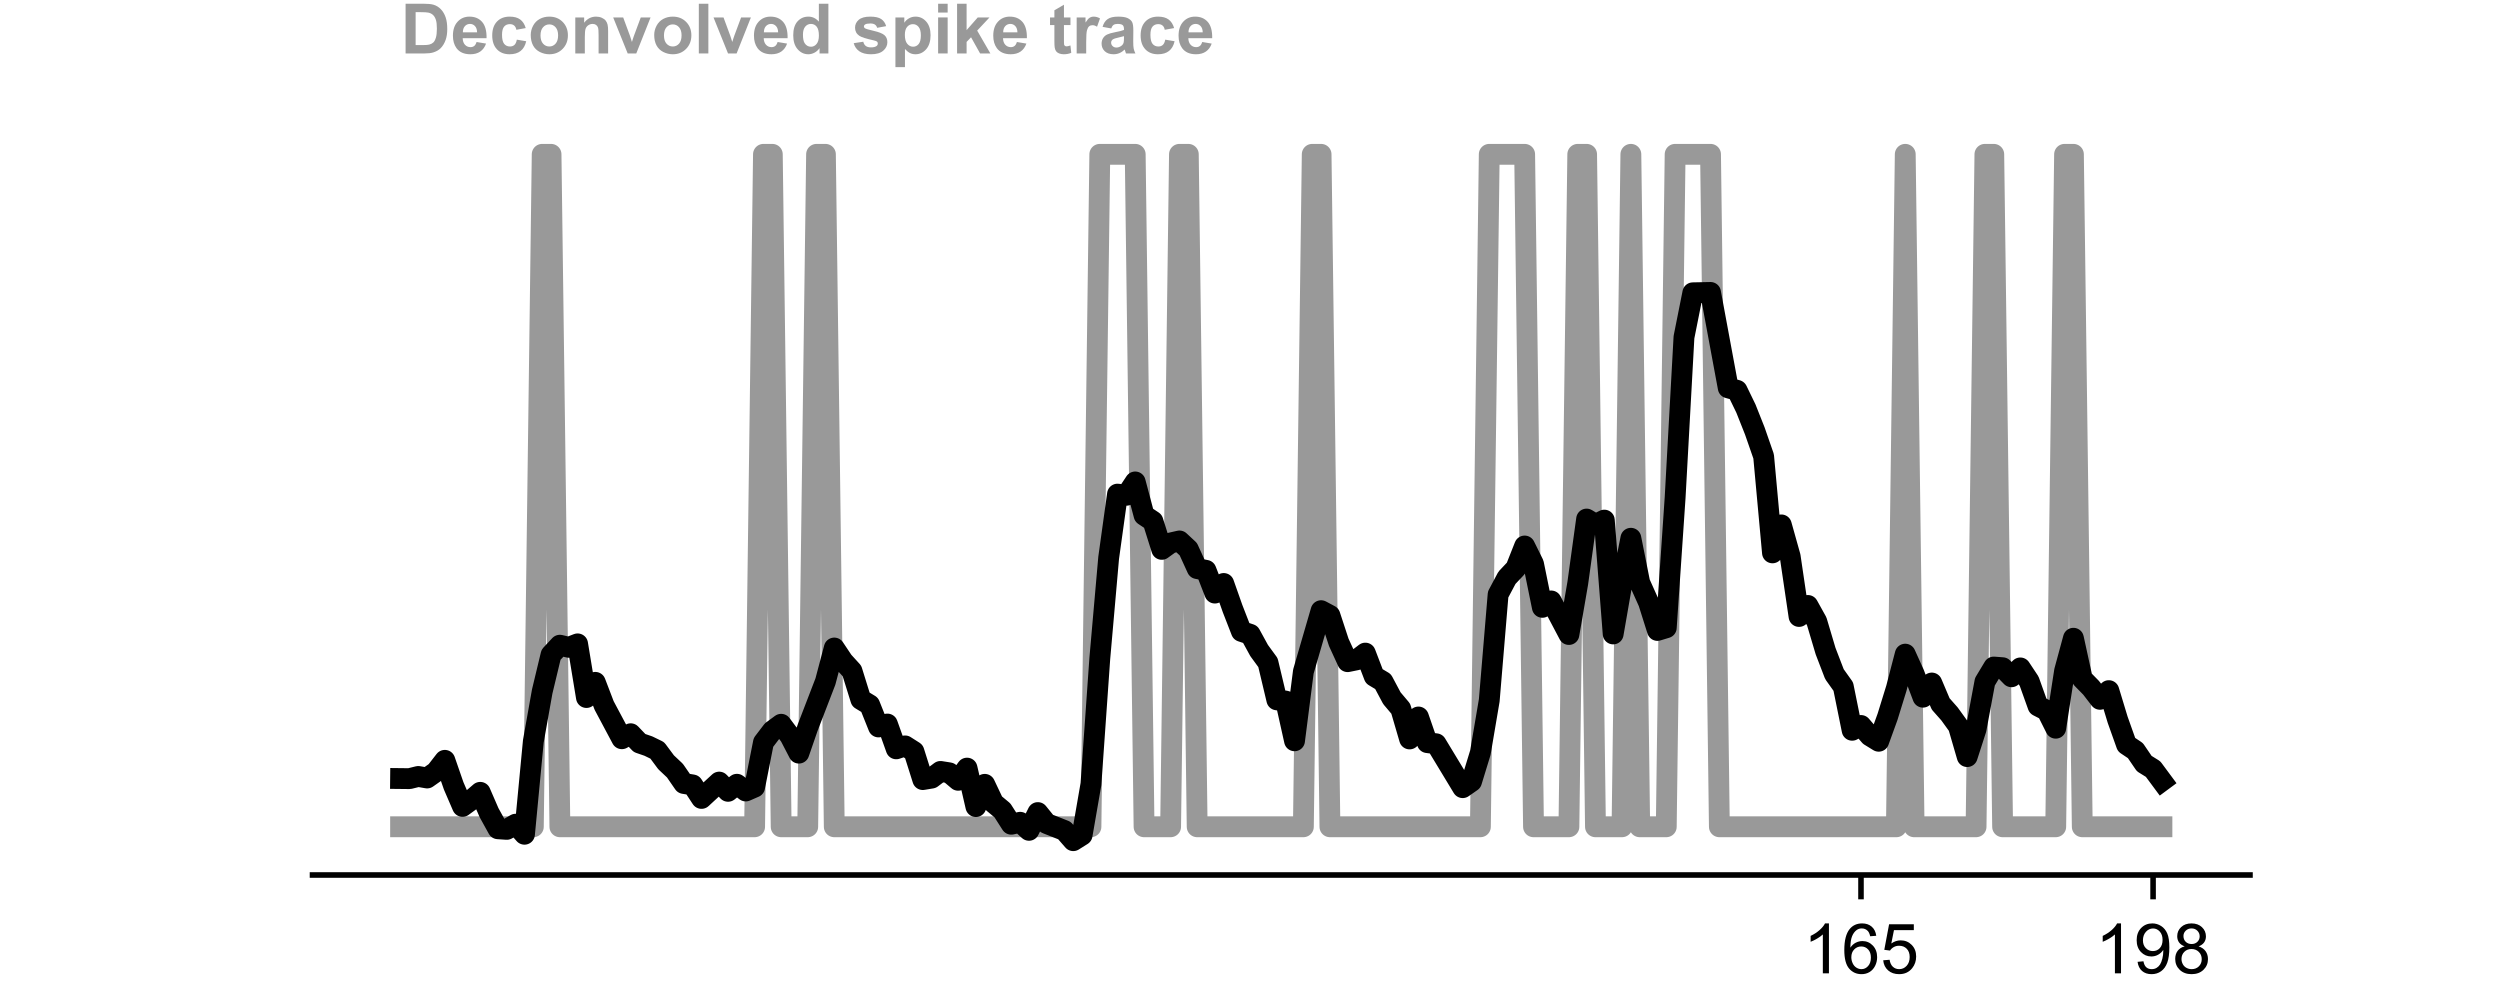 <?xml version="1.0" encoding="utf-8" standalone="no"?>
<!DOCTYPE svg PUBLIC "-//W3C//DTD SVG 1.1//EN"
  "http://www.w3.org/Graphics/SVG/1.1/DTD/svg11.dtd">
<!-- Created with matplotlib (https://matplotlib.org/) -->
<svg height="144pt" version="1.1" viewBox="0 0 360 144" width="360pt" xmlns="http://www.w3.org/2000/svg" xmlns:xlink="http://www.w3.org/1999/xlink">
 <defs>
  <style type="text/css">
*{stroke-linecap:butt;stroke-linejoin:round;}
  </style>
 </defs>
 <g id="figure_1">
  <g id="patch_1">
   <path d="M 0 144 
L 360 144 
L 360 0 
L 0 0 
z
" style="fill:#ffffff;"/>
  </g>
  <g id="axes_1">
   <g id="patch_2">
    <path d="M 45 126 
L 324 126 
L 324 17.28 
L 45 17.28 
z
" style="fill:#ffffff;"/>
   </g>
   <g id="matplotlib.axis_1">
    <g id="xtick_1">
     <g id="line2d_1">
      <defs>
       <path d="M 0 0 
L 0 3.5 
" id="m1abddbe8e9" style="stroke:#000000;stroke-width:0.8;"/>
      </defs>
      <g>
       <use style="stroke:#000000;stroke-width:0.8;" x="267.983" xlink:href="#m1abddbe8e9" y="126"/>
      </g>
     </g>
     <g id="text_1">
      <!-- 165 -->
      <defs>
       <path d="M 37.25 0 
L 28.469 0 
L 28.469 56 
Q 25.297 52.984 20.141 49.953 
Q 14.984 46.922 10.891 45.406 
L 10.891 53.906 
Q 18.266 57.375 23.781 62.297 
Q 29.297 67.234 31.594 71.875 
L 37.25 71.875 
z
" id="ArialMT-49"/>
       <path d="M 49.75 54.047 
L 41.016 53.375 
Q 39.844 58.547 37.703 60.891 
Q 34.125 64.656 28.906 64.656 
Q 24.703 64.656 21.531 62.312 
Q 17.391 59.281 14.984 53.469 
Q 12.594 47.656 12.5 36.922 
Q 15.672 41.75 20.266 44.094 
Q 24.859 46.438 29.891 46.438 
Q 38.672 46.438 44.844 39.969 
Q 51.031 33.5 51.031 23.25 
Q 51.031 16.5 48.125 10.719 
Q 45.219 4.938 40.141 1.859 
Q 35.062 -1.219 28.609 -1.219 
Q 17.625 -1.219 10.688 6.859 
Q 3.766 14.938 3.766 33.5 
Q 3.766 54.25 11.422 63.672 
Q 18.109 71.875 29.438 71.875 
Q 37.891 71.875 43.281 67.141 
Q 48.688 62.406 49.75 54.047 
z
M 13.875 23.188 
Q 13.875 18.656 15.797 14.5 
Q 17.719 10.359 21.188 8.172 
Q 24.656 6 28.469 6 
Q 34.031 6 38.031 10.484 
Q 42.047 14.984 42.047 22.703 
Q 42.047 30.125 38.078 34.391 
Q 34.125 38.672 28.125 38.672 
Q 22.172 38.672 18.016 34.391 
Q 13.875 30.125 13.875 23.188 
z
" id="ArialMT-54"/>
       <path d="M 4.156 18.75 
L 13.375 19.531 
Q 14.406 12.797 18.141 9.391 
Q 21.875 6 27.156 6 
Q 33.5 6 37.891 10.781 
Q 42.281 15.578 42.281 23.484 
Q 42.281 31 38.062 35.344 
Q 33.844 39.703 27 39.703 
Q 22.75 39.703 19.328 37.766 
Q 15.922 35.844 13.969 32.766 
L 5.719 33.844 
L 12.641 70.609 
L 48.25 70.609 
L 48.25 62.203 
L 19.672 62.203 
L 15.828 42.969 
Q 22.266 47.469 29.344 47.469 
Q 38.719 47.469 45.156 40.969 
Q 51.609 34.469 51.609 24.266 
Q 51.609 14.547 45.953 7.469 
Q 39.062 -1.219 27.156 -1.219 
Q 17.391 -1.219 11.203 4.25 
Q 5.031 9.719 4.156 18.75 
z
" id="ArialMT-53"/>
      </defs>
      <g transform="translate(259.642 140.158)scale(0.1 -0.1)">
       <use xlink:href="#ArialMT-49"/>
       <use x="55.615" xlink:href="#ArialMT-54"/>
       <use x="111.23" xlink:href="#ArialMT-53"/>
      </g>
     </g>
    </g>
    <g id="xtick_2">
     <g id="line2d_2">
      <g>
       <use style="stroke:#000000;stroke-width:0.8;" x="310.044" xlink:href="#m1abddbe8e9" y="126"/>
      </g>
     </g>
     <g id="text_2">
      <!-- 198 -->
      <defs>
       <path d="M 5.469 16.547 
L 13.922 17.328 
Q 14.984 11.375 18.016 8.688 
Q 21.047 6 25.781 6 
Q 29.828 6 32.875 7.859 
Q 35.938 9.719 37.891 12.812 
Q 39.844 15.922 41.156 21.188 
Q 42.484 26.469 42.484 31.938 
Q 42.484 32.516 42.438 33.688 
Q 39.797 29.5 35.234 26.875 
Q 30.672 24.266 25.344 24.266 
Q 16.453 24.266 10.297 30.703 
Q 4.156 37.156 4.156 47.703 
Q 4.156 58.594 10.578 65.234 
Q 17 71.875 26.656 71.875 
Q 33.641 71.875 39.422 68.109 
Q 45.219 64.359 48.219 57.391 
Q 51.219 50.438 51.219 37.25 
Q 51.219 23.531 48.234 15.406 
Q 45.266 7.281 39.375 3.031 
Q 33.5 -1.219 25.594 -1.219 
Q 17.188 -1.219 11.859 3.438 
Q 6.547 8.109 5.469 16.547 
z
M 41.453 48.141 
Q 41.453 55.719 37.422 60.156 
Q 33.406 64.594 27.734 64.594 
Q 21.875 64.594 17.531 59.812 
Q 13.188 55.031 13.188 47.406 
Q 13.188 40.578 17.312 36.297 
Q 21.438 32.031 27.484 32.031 
Q 33.594 32.031 37.516 36.297 
Q 41.453 40.578 41.453 48.141 
z
" id="ArialMT-57"/>
       <path d="M 17.672 38.812 
Q 12.203 40.828 9.562 44.531 
Q 6.938 48.25 6.938 53.422 
Q 6.938 61.234 12.547 66.547 
Q 18.172 71.875 27.484 71.875 
Q 36.859 71.875 42.578 66.422 
Q 48.297 60.984 48.297 53.172 
Q 48.297 48.188 45.672 44.5 
Q 43.062 40.828 37.75 38.812 
Q 44.344 36.672 47.781 31.875 
Q 51.219 27.094 51.219 20.453 
Q 51.219 11.281 44.719 5.031 
Q 38.234 -1.219 27.641 -1.219 
Q 17.047 -1.219 10.547 5.047 
Q 4.047 11.328 4.047 20.703 
Q 4.047 27.688 7.594 32.391 
Q 11.141 37.109 17.672 38.812 
z
M 15.922 53.719 
Q 15.922 48.641 19.188 45.406 
Q 22.469 42.188 27.688 42.188 
Q 32.766 42.188 36.016 45.375 
Q 39.266 48.578 39.266 53.219 
Q 39.266 58.062 35.906 61.359 
Q 32.562 64.656 27.594 64.656 
Q 22.562 64.656 19.234 61.422 
Q 15.922 58.203 15.922 53.719 
z
M 13.094 20.656 
Q 13.094 16.891 14.875 13.375 
Q 16.656 9.859 20.172 7.922 
Q 23.688 6 27.734 6 
Q 34.031 6 38.125 10.047 
Q 42.234 14.109 42.234 20.359 
Q 42.234 26.703 38.016 30.859 
Q 33.797 35.016 27.438 35.016 
Q 21.234 35.016 17.156 30.906 
Q 13.094 26.812 13.094 20.656 
z
" id="ArialMT-56"/>
      </defs>
      <g transform="translate(301.702 140.158)scale(0.1 -0.1)">
       <use xlink:href="#ArialMT-49"/>
       <use x="55.615" xlink:href="#ArialMT-57"/>
       <use x="111.23" xlink:href="#ArialMT-56"/>
      </g>
     </g>
    </g>
   </g>
   <g id="matplotlib.axis_2"/>
   <g id="line2d_3">
    <path clip-path="url(#pe5442e04c9)" d="M 57.682 119.056 
L 76.8 119.056 
L 78.075 22.222 
L 79.349 22.222 
L 80.624 119.056 
L 108.664 119.056 
L 109.939 22.222 
L 111.213 22.222 
L 112.488 119.056 
L 116.311 119.056 
L 117.586 22.222 
L 118.86 22.222 
L 120.135 119.056 
L 157.097 119.056 
L 158.372 22.222 
L 163.47 22.222 
L 164.744 119.056 
L 168.568 119.056 
L 169.843 22.222 
L 171.117 22.222 
L 172.392 119.056 
L 187.686 119.056 
L 188.961 22.222 
L 190.235 22.222 
L 191.51 119.056 
L 213.177 119.056 
L 214.452 22.222 
L 219.55 22.222 
L 220.825 119.056 
L 225.923 119.056 
L 227.198 22.222 
L 228.472 22.222 
L 229.747 119.056 
L 233.57 119.056 
L 234.845 22.222 
L 236.119 119.056 
L 239.943 119.056 
L 241.218 22.222 
L 246.316 22.222 
L 247.59 119.056 
L 273.082 119.056 
L 274.356 22.222 
L 275.631 119.056 
L 284.553 119.056 
L 285.827 22.222 
L 287.102 22.222 
L 288.376 119.056 
L 296.024 119.056 
L 297.298 22.222 
L 298.573 22.222 
L 299.847 119.056 
L 311.318 119.056 
L 311.318 119.056 
" style="fill:none;stroke:#000000;stroke-linecap:square;stroke-opacity:0.4;stroke-width:3;"/>
   </g>
   <g id="line2d_4">
    <path clip-path="url(#pe5442e04c9)" d="M 57.682 112.111 
L 58.956 112.125 
L 60.231 111.81 
L 61.505 112.031 
L 62.78 111.131 
L 64.055 109.487 
L 65.329 113.166 
L 66.604 116.125 
L 67.878 115.194 
L 69.153 114.096 
L 70.427 117.033 
L 71.702 119.343 
L 72.976 119.43 
L 74.251 118.683 
L 75.526 120.132 
L 76.8 106.746 
L 78.075 99.585 
L 79.349 94.278 
L 80.624 92.908 
L 81.898 93.213 
L 83.173 92.717 
L 84.447 100.444 
L 85.722 98.258 
L 86.997 101.592 
L 89.546 106.379 
L 90.82 105.659 
L 92.095 106.997 
L 93.369 107.435 
L 94.644 108.056 
L 95.918 109.77 
L 97.193 110.972 
L 98.468 112.819 
L 99.742 113.027 
L 101.017 114.974 
L 103.566 112.621 
L 104.84 113.951 
L 106.115 112.933 
L 107.389 113.904 
L 108.664 113.345 
L 109.939 106.904 
L 111.213 105.233 
L 112.488 104.294 
L 113.762 105.997 
L 115.037 108.451 
L 116.311 104.763 
L 118.86 98.137 
L 120.135 93.314 
L 121.41 95.222 
L 122.684 96.621 
L 123.959 100.724 
L 125.233 101.494 
L 126.508 104.681 
L 127.782 104.261 
L 129.057 107.833 
L 130.331 107.408 
L 131.606 108.219 
L 132.881 112.261 
L 134.155 112.047 
L 135.43 111.086 
L 136.704 111.288 
L 137.979 112.363 
L 139.253 110.608 
L 140.528 116.15 
L 141.802 112.944 
L 143.077 115.634 
L 144.352 116.697 
L 145.626 118.691 
L 146.901 118.408 
L 148.175 119.568 
L 149.45 117.009 
L 150.724 118.586 
L 153.273 119.594 
L 154.548 121.058 
L 155.823 120.256 
L 157.097 112.909 
L 158.372 94.81 
L 159.646 80.33 
L 160.921 71.152 
L 162.195 71.321 
L 163.47 69.399 
L 164.744 74.196 
L 166.019 75.049 
L 167.294 79.11 
L 168.568 78.189 
L 169.843 77.898 
L 171.117 79.083 
L 172.392 81.877 
L 173.666 82.128 
L 174.941 85.404 
L 176.215 84.021 
L 177.49 87.64 
L 178.765 90.92 
L 180.039 91.343 
L 181.314 93.674 
L 182.588 95.418 
L 183.863 100.778 
L 185.137 100.954 
L 186.412 106.676 
L 187.686 96.705 
L 190.235 87.937 
L 191.51 88.617 
L 192.785 92.504 
L 194.059 95.28 
L 195.334 95.02 
L 196.608 94.046 
L 197.883 97.384 
L 199.157 98.145 
L 200.432 100.54 
L 201.706 102.048 
L 202.981 106.408 
L 204.256 103.247 
L 205.53 106.938 
L 206.805 107.104 
L 210.628 113.423 
L 211.903 112.534 
L 213.177 108.368 
L 214.452 100.853 
L 215.727 85.605 
L 217.001 83.2 
L 218.276 81.847 
L 219.55 78.624 
L 220.825 81.197 
L 222.099 87.457 
L 223.374 86.537 
L 225.923 91.369 
L 227.198 83.972 
L 228.472 74.743 
L 229.747 75.514 
L 231.021 74.896 
L 232.296 91.289 
L 233.57 83.958 
L 234.845 77.509 
L 236.119 83.903 
L 237.394 86.746 
L 238.669 90.785 
L 239.943 90.397 
L 241.218 71.646 
L 242.492 48.554 
L 243.767 42.162 
L 246.316 42.11 
L 248.865 55.853 
L 250.14 56.209 
L 251.414 58.836 
L 252.689 62.049 
L 253.963 65.716 
L 255.238 79.613 
L 256.512 75.585 
L 257.787 80.134 
L 259.061 88.771 
L 260.336 87.185 
L 261.611 89.481 
L 262.885 93.762 
L 264.16 97.08 
L 265.434 98.869 
L 266.709 105.16 
L 267.983 104.469 
L 269.258 105.956 
L 270.532 106.74 
L 271.807 103.219 
L 273.082 99.092 
L 274.356 94.197 
L 275.631 97.02 
L 276.905 100.395 
L 278.18 98.354 
L 279.454 101.36 
L 280.729 102.804 
L 282.003 104.567 
L 283.278 108.952 
L 284.553 105.001 
L 285.827 98.173 
L 287.102 96.053 
L 288.376 96.151 
L 289.651 97.456 
L 290.925 96.18 
L 292.2 98.104 
L 293.474 101.667 
L 294.749 102.321 
L 296.024 104.863 
L 297.298 96.611 
L 298.573 91.907 
L 299.847 97.747 
L 301.122 99.048 
L 302.396 100.702 
L 303.671 99.45 
L 304.945 103.648 
L 306.22 107.232 
L 307.495 108.086 
L 308.769 109.955 
L 310.044 110.747 
L 311.318 112.468 
L 311.318 112.468 
" style="fill:none;stroke:#000000;stroke-linecap:square;stroke-width:3;"/>
   </g>
   <g id="patch_3">
    <path d="M 45 126 
L 324 126 
" style="fill:none;stroke:#000000;stroke-linecap:square;stroke-linejoin:miter;stroke-width:0.8;"/>
   </g>
   <g id="text_3">
    <!-- $\Delta$F/F calcium trace -->
    <defs>
     <path d="M 34.188 63.188 
L 14.156 8.203 
L 54.25 8.203 
z
M 0.781 0 
L 28.609 72.906 
L 39.797 72.906 
L 67.578 0 
z
" id="DejaVuSans-916"/>
     <path d="M 7.375 0 
L 7.375 71.578 
L 56.453 71.578 
L 56.453 59.469 
L 21.828 59.469 
L 21.828 42.531 
L 51.703 42.531 
L 51.703 30.422 
L 21.828 30.422 
L 21.828 0 
z
" id="Arial-BoldMT-70"/>
     <path d="M -0.141 -1.219 
L 17.578 72.797 
L 27.875 72.797 
L 9.969 -1.219 
z
" id="Arial-BoldMT-47"/>
     <path id="Arial-BoldMT-32"/>
     <path d="M 52.391 36.531 
L 38.875 34.078 
Q 38.188 38.141 35.766 40.188 
Q 33.344 42.234 29.5 42.234 
Q 24.359 42.234 21.312 38.688 
Q 18.266 35.156 18.266 26.859 
Q 18.266 17.625 21.359 13.812 
Q 24.469 10.016 29.688 10.016 
Q 33.594 10.016 36.078 12.234 
Q 38.578 14.453 39.594 19.875 
L 53.078 17.578 
Q 50.984 8.297 45.016 3.562 
Q 39.062 -1.172 29.047 -1.172 
Q 17.672 -1.172 10.906 6 
Q 4.156 13.188 4.156 25.875 
Q 4.156 38.719 10.938 45.875 
Q 17.719 53.031 29.297 53.031 
Q 38.766 53.031 44.359 48.953 
Q 49.953 44.875 52.391 36.531 
z
" id="Arial-BoldMT-99"/>
     <path d="M 17.438 36.031 
L 4.984 38.281 
Q 7.078 45.797 12.203 49.406 
Q 17.328 53.031 27.438 53.031 
Q 36.625 53.031 41.109 50.859 
Q 45.609 48.688 47.438 45.344 
Q 49.266 42 49.266 33.062 
L 49.125 17.047 
Q 49.125 10.203 49.781 6.953 
Q 50.438 3.719 52.25 0 
L 38.672 0 
Q 38.141 1.375 37.359 4.047 
Q 37.016 5.281 36.859 5.672 
Q 33.344 2.25 29.344 0.531 
Q 25.344 -1.172 20.797 -1.172 
Q 12.797 -1.172 8.172 3.172 
Q 3.562 7.516 3.562 14.156 
Q 3.562 18.562 5.656 22 
Q 7.766 25.438 11.547 27.266 
Q 15.328 29.109 22.469 30.469 
Q 32.078 32.281 35.797 33.844 
L 35.797 35.203 
Q 35.797 39.156 33.844 40.844 
Q 31.891 42.531 26.469 42.531 
Q 22.797 42.531 20.75 41.094 
Q 18.703 39.656 17.438 36.031 
z
M 35.797 24.906 
Q 33.156 24.031 27.438 22.797 
Q 21.734 21.578 19.969 20.406 
Q 17.281 18.5 17.281 15.578 
Q 17.281 12.703 19.422 10.594 
Q 21.578 8.5 24.906 8.5 
Q 28.609 8.5 31.984 10.938 
Q 34.469 12.797 35.25 15.484 
Q 35.797 17.234 35.797 22.172 
z
" id="Arial-BoldMT-97"/>
     <path d="M 7.172 0 
L 7.172 71.578 
L 20.906 71.578 
L 20.906 0 
z
" id="Arial-BoldMT-108"/>
     <path d="M 7.172 58.891 
L 7.172 71.578 
L 20.906 71.578 
L 20.906 58.891 
z
M 7.172 0 
L 7.172 51.859 
L 20.906 51.859 
L 20.906 0 
z
" id="Arial-BoldMT-105"/>
     <path d="M 41.312 0 
L 41.312 7.766 
Q 38.484 3.609 33.859 1.219 
Q 29.25 -1.172 24.125 -1.172 
Q 18.891 -1.172 14.734 1.125 
Q 10.594 3.422 8.734 7.562 
Q 6.891 11.719 6.891 19.047 
L 6.891 51.859 
L 20.609 51.859 
L 20.609 28.031 
Q 20.609 17.094 21.359 14.625 
Q 22.125 12.156 24.125 10.719 
Q 26.125 9.281 29.203 9.281 
Q 32.719 9.281 35.5 11.203 
Q 38.281 13.141 39.297 15.984 
Q 40.328 18.844 40.328 29.984 
L 40.328 51.859 
L 54.047 51.859 
L 54.047 0 
z
" id="Arial-BoldMT-117"/>
     <path d="M 6.156 51.859 
L 18.797 51.859 
L 18.797 44.781 
Q 25.594 53.031 34.969 53.031 
Q 39.938 53.031 43.594 50.969 
Q 47.266 48.922 49.609 44.781 
Q 53.031 48.922 56.984 50.969 
Q 60.938 53.031 65.438 53.031 
Q 71.141 53.031 75.094 50.703 
Q 79.047 48.391 81 43.891 
Q 82.422 40.578 82.422 33.156 
L 82.422 0 
L 68.703 0 
L 68.703 29.641 
Q 68.703 37.359 67.281 39.594 
Q 65.375 42.531 61.422 42.531 
Q 58.547 42.531 56 40.766 
Q 53.469 39.016 52.344 35.625 
Q 51.219 32.234 51.219 24.906 
L 51.219 0 
L 37.5 0 
L 37.5 28.422 
Q 37.5 35.984 36.766 38.172 
Q 36.031 40.375 34.484 41.453 
Q 32.953 42.531 30.328 42.531 
Q 27.156 42.531 24.609 40.812 
Q 22.078 39.109 20.969 35.891 
Q 19.875 32.672 19.875 25.203 
L 19.875 0 
L 6.156 0 
z
" id="Arial-BoldMT-109"/>
     <path d="M 30.953 51.859 
L 30.953 40.922 
L 21.578 40.922 
L 21.578 20.016 
Q 21.578 13.672 21.844 12.625 
Q 22.125 11.578 23.078 10.891 
Q 24.031 10.203 25.391 10.203 
Q 27.297 10.203 30.906 11.531 
L 32.078 0.875 
Q 27.297 -1.172 21.234 -1.172 
Q 17.531 -1.172 14.547 0.062 
Q 11.578 1.312 10.188 3.297 
Q 8.797 5.281 8.25 8.641 
Q 7.812 11.031 7.812 18.312 
L 7.812 40.922 
L 1.516 40.922 
L 1.516 51.859 
L 7.812 51.859 
L 7.812 62.156 
L 21.578 70.172 
L 21.578 51.859 
z
" id="Arial-BoldMT-116"/>
     <path d="M 20.312 0 
L 6.594 0 
L 6.594 51.859 
L 19.344 51.859 
L 19.344 44.484 
Q 22.609 49.703 25.219 51.359 
Q 27.828 53.031 31.156 53.031 
Q 35.844 53.031 40.188 50.438 
L 35.938 38.484 
Q 32.469 40.719 29.5 40.719 
Q 26.609 40.719 24.609 39.125 
Q 22.609 37.547 21.453 33.391 
Q 20.312 29.25 20.312 16.016 
z
" id="Arial-BoldMT-114"/>
     <path d="M 37.203 16.5 
L 50.875 14.203 
Q 48.25 6.688 42.547 2.75 
Q 36.859 -1.172 28.328 -1.172 
Q 14.797 -1.172 8.297 7.672 
Q 3.172 14.75 3.172 25.531 
Q 3.172 38.422 9.906 45.719 
Q 16.656 53.031 26.953 53.031 
Q 38.531 53.031 45.219 45.391 
Q 51.906 37.75 51.609 21.969 
L 17.234 21.969 
Q 17.391 15.875 20.562 12.469 
Q 23.734 9.078 28.469 9.078 
Q 31.688 9.078 33.875 10.828 
Q 36.078 12.594 37.203 16.5 
z
M 37.984 30.375 
Q 37.844 36.328 34.906 39.422 
Q 31.984 42.531 27.781 42.531 
Q 23.297 42.531 20.359 39.266 
Q 17.438 35.984 17.484 30.375 
z
" id="Arial-BoldMT-101"/>
    </defs>
    <g transform="translate(57.682 -11.67)scale(0.1 -0.1)">
     <use transform="translate(0 0.094)" xlink:href="#DejaVuSans-916"/>
     <use transform="translate(68.408 0.094)" xlink:href="#Arial-BoldMT-70"/>
     <use transform="translate(129.492 0.094)" xlink:href="#Arial-BoldMT-47"/>
     <use transform="translate(157.275 0.094)" xlink:href="#Arial-BoldMT-70"/>
     <use transform="translate(218.359 0.094)" xlink:href="#Arial-BoldMT-32"/>
     <use transform="translate(246.143 0.094)" xlink:href="#Arial-BoldMT-99"/>
     <use transform="translate(301.758 0.094)" xlink:href="#Arial-BoldMT-97"/>
     <use transform="translate(357.373 0.094)" xlink:href="#Arial-BoldMT-108"/>
     <use transform="translate(385.156 0.094)" xlink:href="#Arial-BoldMT-99"/>
     <use transform="translate(440.771 0.094)" xlink:href="#Arial-BoldMT-105"/>
     <use transform="translate(468.555 0.094)" xlink:href="#Arial-BoldMT-117"/>
     <use transform="translate(529.639 0.094)" xlink:href="#Arial-BoldMT-109"/>
     <use transform="translate(618.555 0.094)" xlink:href="#Arial-BoldMT-32"/>
     <use transform="translate(646.338 0.094)" xlink:href="#Arial-BoldMT-116"/>
     <use transform="translate(679.639 0.094)" xlink:href="#Arial-BoldMT-114"/>
     <use transform="translate(718.555 0.094)" xlink:href="#Arial-BoldMT-97"/>
     <use transform="translate(774.17 0.094)" xlink:href="#Arial-BoldMT-99"/>
     <use transform="translate(829.785 0.094)" xlink:href="#Arial-BoldMT-101"/>
    </g>
   </g>
   <g id="text_4">
    <!-- Deconvolved spike trace -->
    <defs>
     <path d="M 7.234 71.578 
L 33.641 71.578 
Q 42.578 71.578 47.266 70.219 
Q 53.562 68.359 58.047 63.625 
Q 62.547 58.891 64.891 52.031 
Q 67.234 45.172 67.234 35.109 
Q 67.234 26.266 65.047 19.875 
Q 62.359 12.062 57.375 7.234 
Q 53.609 3.562 47.219 1.516 
Q 42.438 0 34.422 0 
L 7.234 0 
z
M 21.688 59.469 
L 21.688 12.062 
L 32.469 12.062 
Q 38.531 12.062 41.219 12.75 
Q 44.734 13.625 47.047 15.719 
Q 49.359 17.828 50.828 22.625 
Q 52.297 27.438 52.297 35.75 
Q 52.297 44.047 50.828 48.484 
Q 49.359 52.938 46.719 55.422 
Q 44.094 57.906 40.047 58.797 
Q 37.016 59.469 28.172 59.469 
z
" id="Arial-BoldMT-68"/>
     <path d="M 4 26.656 
Q 4 33.5 7.375 39.891 
Q 10.75 46.297 16.922 49.656 
Q 23.094 53.031 30.719 53.031 
Q 42.484 53.031 50 45.391 
Q 57.516 37.75 57.516 26.078 
Q 57.516 14.312 49.922 6.562 
Q 42.328 -1.172 30.812 -1.172 
Q 23.688 -1.172 17.219 2.047 
Q 10.75 5.281 7.375 11.5 
Q 4 17.719 4 26.656 
z
M 18.062 25.922 
Q 18.062 18.219 21.719 14.109 
Q 25.391 10.016 30.766 10.016 
Q 36.141 10.016 39.766 14.109 
Q 43.406 18.219 43.406 26.031 
Q 43.406 33.641 39.766 37.734 
Q 36.141 41.844 30.766 41.844 
Q 25.391 41.844 21.719 37.734 
Q 18.062 33.641 18.062 25.922 
z
" id="Arial-BoldMT-111"/>
     <path d="M 54.344 0 
L 40.625 0 
L 40.625 26.469 
Q 40.625 34.859 39.75 37.328 
Q 38.875 39.797 36.891 41.156 
Q 34.906 42.531 32.125 42.531 
Q 28.562 42.531 25.734 40.578 
Q 22.906 38.625 21.844 35.391 
Q 20.797 32.172 20.797 23.484 
L 20.797 0 
L 7.078 0 
L 7.078 51.859 
L 19.828 51.859 
L 19.828 44.234 
Q 26.609 53.031 36.922 53.031 
Q 41.453 53.031 45.203 51.391 
Q 48.969 49.75 50.891 47.203 
Q 52.828 44.672 53.578 41.453 
Q 54.344 38.234 54.344 32.234 
z
" id="Arial-BoldMT-110"/>
     <path d="M 21.438 0 
L 0.531 51.859 
L 14.938 51.859 
L 24.703 25.391 
L 27.547 16.547 
Q 28.656 19.922 28.953 21 
Q 29.641 23.188 30.422 25.391 
L 40.281 51.859 
L 54.391 51.859 
L 33.797 0 
z
" id="Arial-BoldMT-118"/>
     <path d="M 54.734 0 
L 42 0 
L 42 7.625 
Q 38.812 3.172 34.484 1 
Q 30.172 -1.172 25.781 -1.172 
Q 16.844 -1.172 10.469 6.031 
Q 4.109 13.234 4.109 26.125 
Q 4.109 39.312 10.297 46.172 
Q 16.5 53.031 25.984 53.031 
Q 34.672 53.031 41.016 45.797 
L 41.016 71.578 
L 54.734 71.578 
z
M 18.109 27.047 
Q 18.109 18.75 20.406 15.047 
Q 23.734 9.672 29.688 9.672 
Q 34.422 9.672 37.734 13.688 
Q 41.062 17.719 41.062 25.734 
Q 41.062 34.672 37.844 38.594 
Q 34.625 42.531 29.594 42.531 
Q 24.703 42.531 21.406 38.641 
Q 18.109 34.766 18.109 27.047 
z
" id="Arial-BoldMT-100"/>
     <path d="M 2.344 14.797 
L 16.109 16.891 
Q 17 12.891 19.672 10.812 
Q 22.359 8.734 27.203 8.734 
Q 32.516 8.734 35.203 10.688 
Q 37.016 12.062 37.016 14.359 
Q 37.016 15.922 36.031 16.938 
Q 35.016 17.922 31.453 18.75 
Q 14.844 22.406 10.406 25.438 
Q 4.25 29.641 4.25 37.109 
Q 4.25 43.844 9.562 48.438 
Q 14.891 53.031 26.078 53.031 
Q 36.719 53.031 41.891 49.562 
Q 47.078 46.094 49.031 39.312 
L 36.078 36.922 
Q 35.25 39.938 32.922 41.547 
Q 30.609 43.172 26.312 43.172 
Q 20.906 43.172 18.562 41.656 
Q 17 40.578 17 38.875 
Q 17 37.406 18.359 36.375 
Q 20.219 35.016 31.172 32.516 
Q 42.141 30.031 46.484 26.422 
Q 50.781 22.75 50.781 16.219 
Q 50.781 9.078 44.828 3.953 
Q 38.875 -1.172 27.203 -1.172 
Q 16.609 -1.172 10.422 3.125 
Q 4.25 7.422 2.344 14.797 
z
" id="Arial-BoldMT-115"/>
     <path d="M 6.781 51.859 
L 19.578 51.859 
L 19.578 44.234 
Q 22.078 48.141 26.312 50.578 
Q 30.562 53.031 35.75 53.031 
Q 44.781 53.031 51.078 45.953 
Q 57.375 38.875 57.375 26.219 
Q 57.375 13.234 51.016 6.031 
Q 44.672 -1.172 35.641 -1.172 
Q 31.344 -1.172 27.844 0.531 
Q 24.359 2.25 20.516 6.391 
L 20.516 -19.734 
L 6.781 -19.734 
z
M 20.359 26.812 
Q 20.359 18.062 23.828 13.891 
Q 27.297 9.719 32.281 9.719 
Q 37.062 9.719 40.234 13.547 
Q 43.406 17.391 43.406 26.125 
Q 43.406 34.281 40.125 38.234 
Q 36.859 42.188 32.031 42.188 
Q 27 42.188 23.672 38.297 
Q 20.359 34.422 20.359 26.812 
z
" id="Arial-BoldMT-112"/>
     <path d="M 6.688 0 
L 6.688 71.578 
L 20.406 71.578 
L 20.406 33.594 
L 36.469 51.859 
L 53.375 51.859 
L 35.641 32.906 
L 54.641 0 
L 39.844 0 
L 26.812 23.297 
L 20.406 16.609 
L 20.406 0 
z
" id="Arial-BoldMT-107"/>
    </defs>
    <g style="opacity:0.4;" transform="translate(57.682 7.697)scale(0.1 -0.1)">
     <use xlink:href="#Arial-BoldMT-68"/>
     <use x="72.217" xlink:href="#Arial-BoldMT-101"/>
     <use x="127.832" xlink:href="#Arial-BoldMT-99"/>
     <use x="183.447" xlink:href="#Arial-BoldMT-111"/>
     <use x="244.531" xlink:href="#Arial-BoldMT-110"/>
     <use x="305.615" xlink:href="#Arial-BoldMT-118"/>
     <use x="361.23" xlink:href="#Arial-BoldMT-111"/>
     <use x="422.314" xlink:href="#Arial-BoldMT-108"/>
     <use x="450.098" xlink:href="#Arial-BoldMT-118"/>
     <use x="505.713" xlink:href="#Arial-BoldMT-101"/>
     <use x="561.328" xlink:href="#Arial-BoldMT-100"/>
     <use x="622.412" xlink:href="#Arial-BoldMT-32"/>
     <use x="650.195" xlink:href="#Arial-BoldMT-115"/>
     <use x="705.811" xlink:href="#Arial-BoldMT-112"/>
     <use x="766.895" xlink:href="#Arial-BoldMT-105"/>
     <use x="794.678" xlink:href="#Arial-BoldMT-107"/>
     <use x="850.293" xlink:href="#Arial-BoldMT-101"/>
     <use x="905.908" xlink:href="#Arial-BoldMT-32"/>
     <use x="933.691" xlink:href="#Arial-BoldMT-116"/>
     <use x="966.992" xlink:href="#Arial-BoldMT-114"/>
     <use x="1005.908" xlink:href="#Arial-BoldMT-97"/>
     <use x="1061.523" xlink:href="#Arial-BoldMT-99"/>
     <use x="1117.139" xlink:href="#Arial-BoldMT-101"/>
    </g>
   </g>
  </g>
 </g>
 <defs>
  <clipPath id="pe5442e04c9">
   <rect height="108.72" width="279" x="45" y="17.28"/>
  </clipPath>
 </defs>
</svg>
